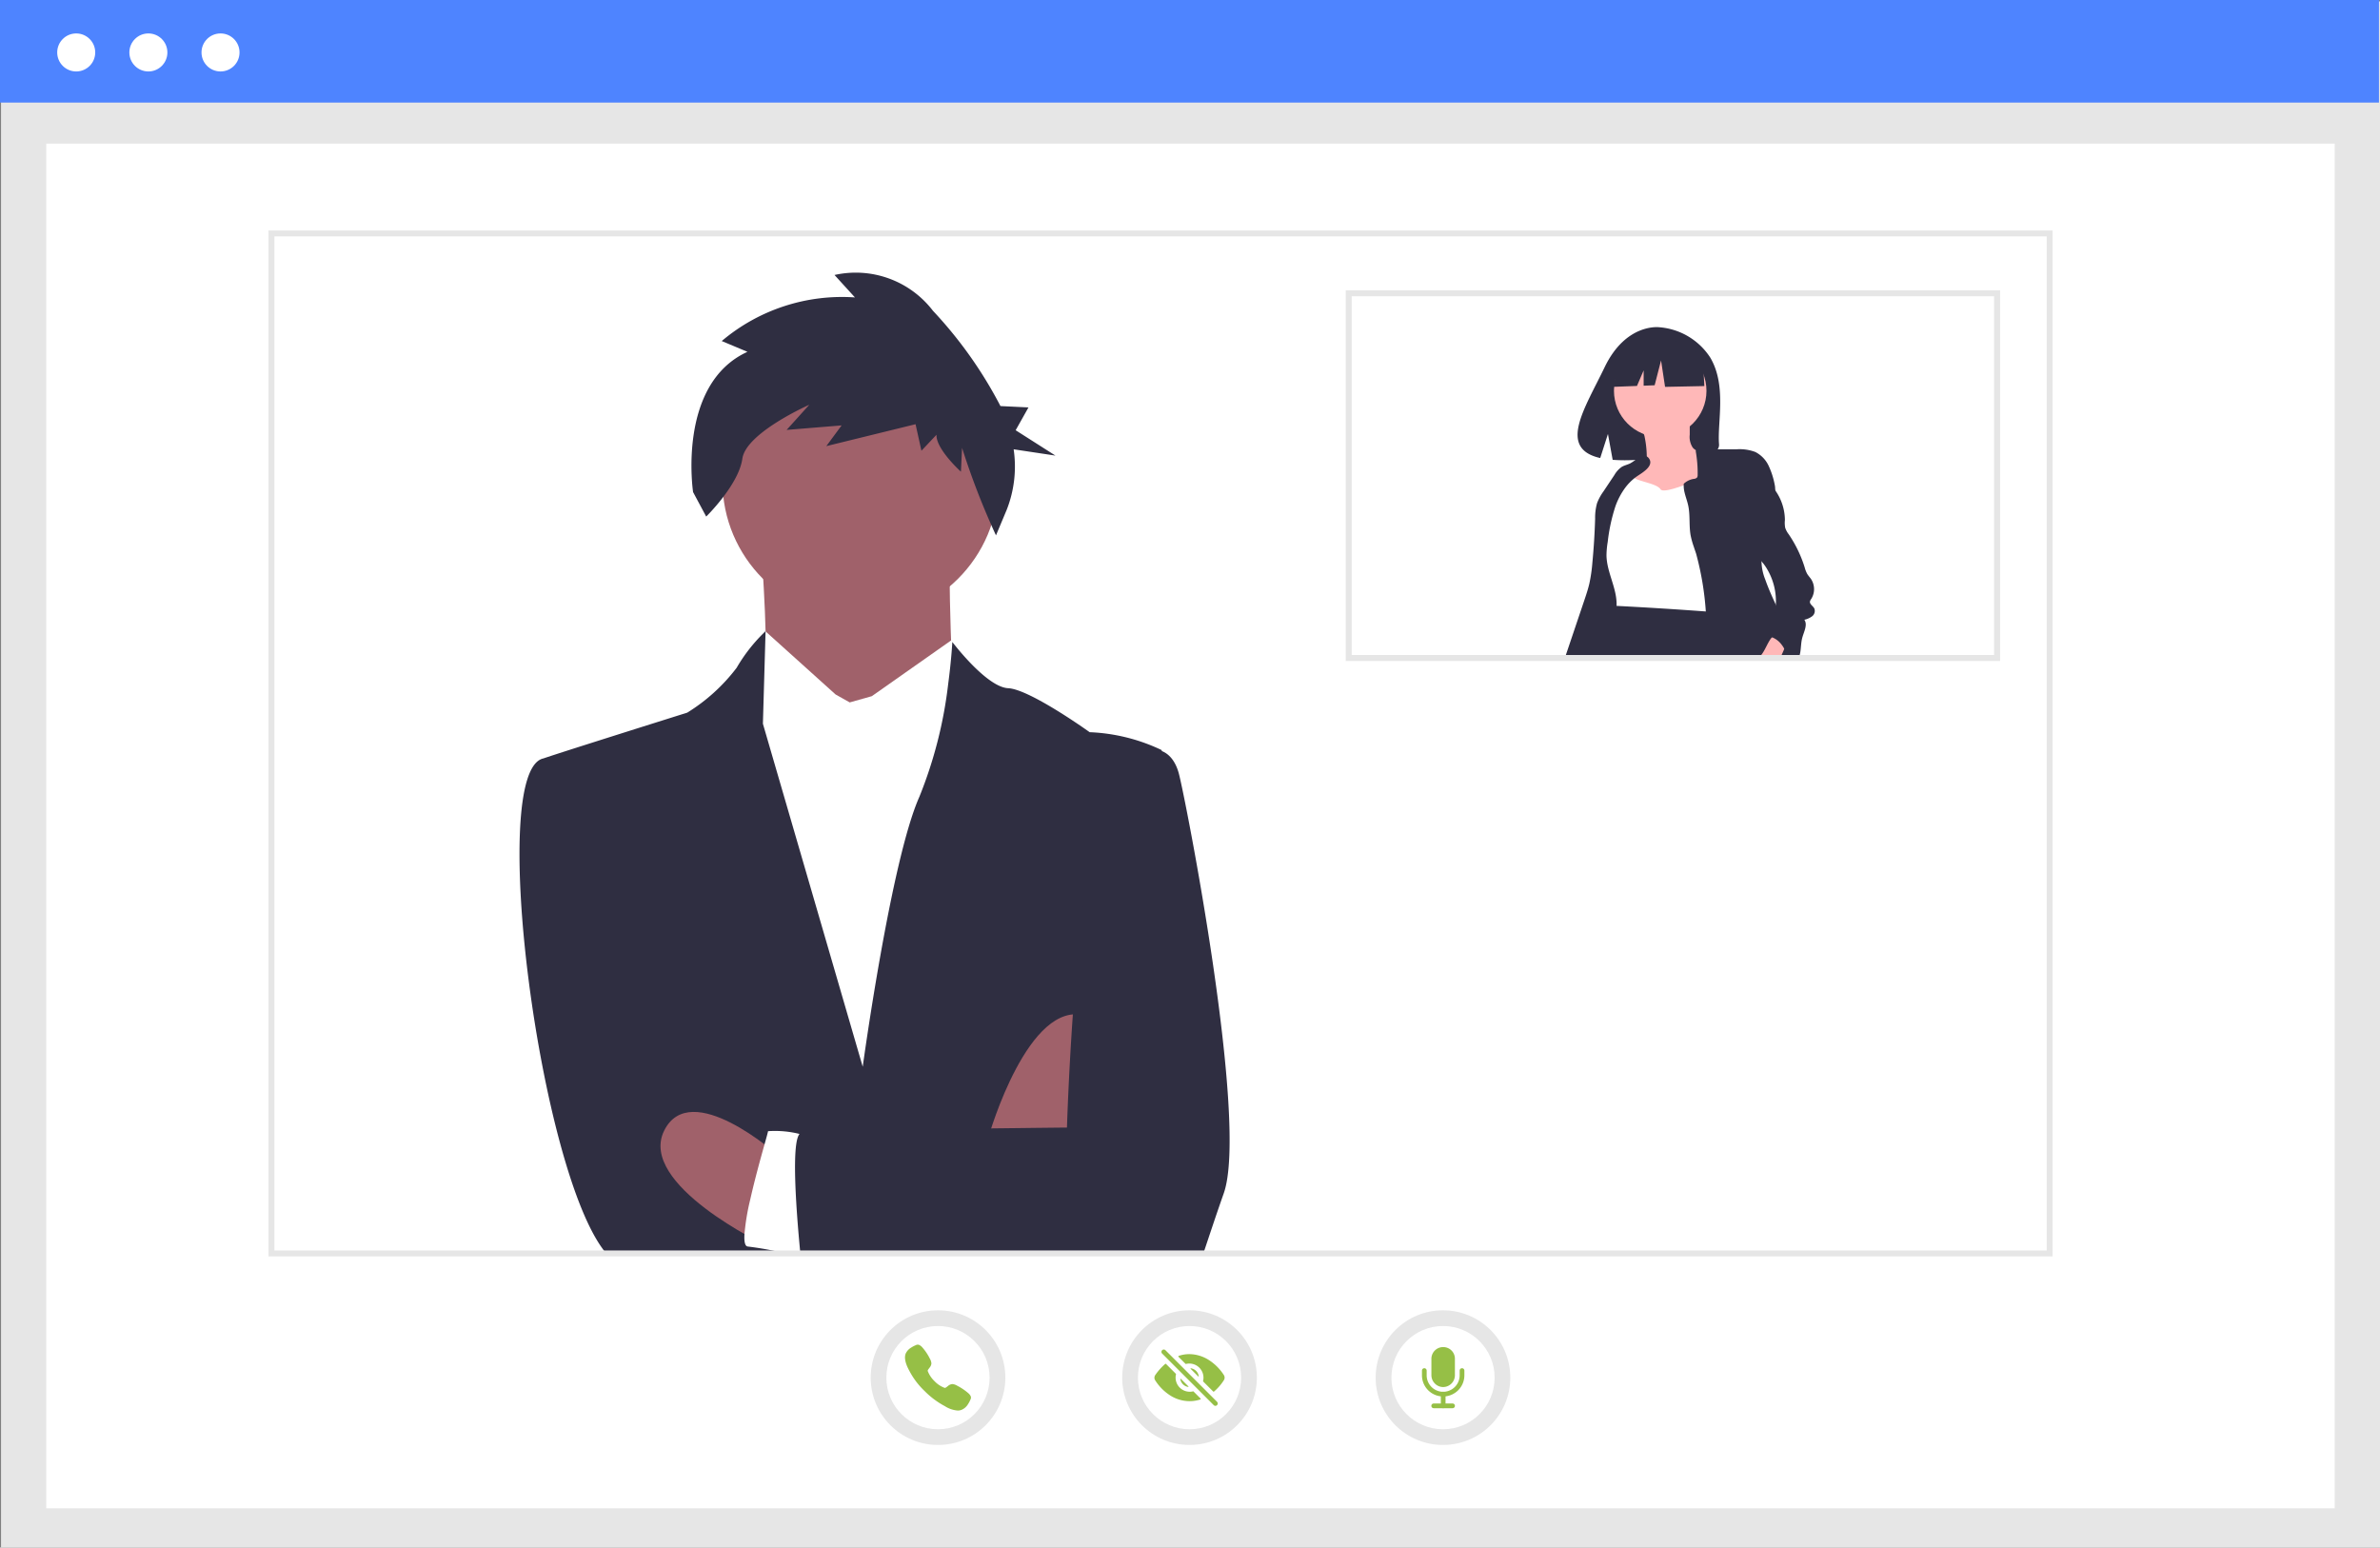 <svg id="イラスト" xmlns="http://www.w3.org/2000/svg" width="151.484" height="98.499" viewBox="0 0 151.484 98.499">
  <rect x="0" y="0" width="151.484" height="98.499" fill="#808080" stroke="none"/>
  <rect id="長方形_304" data-name="長方形 304" width="151.418" height="98.411" transform="translate(0.066 0.087)" fill="#e6e6e6"/>
  <rect id="長方形_305" data-name="長方形 305" width="145.657" height="86.857" transform="translate(2.946 9.143)" fill="#fff"/>
  <rect id="長方形_306" data-name="長方形 306" width="151.418" height="6.528" fill="#4e84ff"/>
  <circle id="楕円形_345" data-name="楕円形 345" cx="1.21" cy="1.21" r="1.21" transform="translate(3.641 2.128)" fill="#fff"/>
  <circle id="楕円形_346" data-name="楕円形 346" cx="1.21" cy="1.21" r="1.21" transform="translate(8.234 2.128)" fill="#fff"/>
  <circle id="楕円形_347" data-name="楕円形 347" cx="1.21" cy="1.21" r="1.21" transform="translate(12.826 2.128)" fill="#fff"/>
  <path id="パス_2372" data-name="パス 2372" d="M454.49,364.726s.555,7.664.3,8.115,4.447,8.547,4.447,8.547l7.515-7.043s-.455-9.743.029-10.182S454.49,364.726,454.49,364.726Z" transform="translate(-406.122 -331.174)" fill="#a0616a"/>
  <circle id="楕円形_348" data-name="楕円形 348" cx="8.785" cy="8.785" r="8.785" transform="translate(45.983 21.837)" fill="#a0616a"/>
  <path id="パス_2373" data-name="パス 2373" d="M446.523,406.948l-.9-.506-4.447-4.006s-.443-.165-.51,1.22l-.067,1.385-2.871,1.944-.132,31.47,19.858.959.836-31.667-4.484-2.994L452.982,403l-5.051,3.551Z" transform="translate(-392.44 -362.242)" fill="#fff"/>
  <path id="パス_2374" data-name="パス 2374" d="M414.457,409.871l-2.2,32.033H379.1c-4.226-5-7.6-30.744-4-31.506,1.177-.407,9.154-2.913,9.154-2.913a11.59,11.59,0,0,0,3.144-2.855,10.469,10.469,0,0,1,1.7-2.194l0,0,0,0c.018-.019.035-.037.053-.053a.031.031,0,0,1,.016-.014c.023-.025.046-.049.072-.072v.035l-.169,5.858,6.353,21.832s1.789-13.105,3.606-17.183a27.6,27.6,0,0,0,1.833-7.173c.21-1.579.264-2.677.264-2.677l.025.032v0h0c.028.035.072.092.136.171l0,0c.532.666,2.238,2.682,3.394,2.737,1.385.067,5.187,2.8,5.187,2.8A11.686,11.686,0,0,1,414.457,409.871Z" transform="translate(-340.512 -362.127)" fill="#2f2e41"/>
  <path id="パス_2375" data-name="パス 2375" d="M532.167,538.026s2.5-8.674,6.152-7.572-.357,7.389-.357,7.389Z" transform="translate(-469.206 -465.802)" fill="#a0616a"/>
  <path id="パス_2376" data-name="パス 2376" d="M427.329,571.5s-8.158-3.866-6.483-7.291,7.235,1.542,7.235,1.542Z" transform="translate(-378.579 -492.234)" fill="#a0616a"/>
  <path id="パス_2377" data-name="パス 2377" d="M453.555,576.967H451.6a19.841,19.841,0,0,0-2.39-.439c-.185-.009-.245-.3-.222-.756a14.369,14.369,0,0,1,.372-2.245c.28-1.248.654-2.6.895-3.458v0c.141-.5.233-.835.236-.883a6.433,6.433,0,0,1,2.171.22c.465.085.818.157.818.157l.044,4.168Z" transform="translate(-401.606 -497.19)" fill="#fff"/>
  <path id="パス_2378" data-name="パス 2378" d="M494.234,469.97c-.564,1.6-.971,2.862-1.3,3.826H467.286c-.086-.883-.194-2.092-.264-3.29-.113-1.916-.132-3.8.18-4.274a.221.221,0,0,1,.139-.109c.6-.118,7.363-.224,12.153-.287l1.861-.021c1.727-.021,2.9-.032,2.9-.032s.093-3.162.375-7.194c.5-7.088,1.584-16.864,3.8-16.906l1.618.079s.922.044,1.318,1.452S495.843,465.418,494.234,469.97Z" transform="translate(-416.344 -394.018)" fill="#2f2e41"/>
  <path id="パス_2379" data-name="パス 2379" d="M435.106,287.546l-1.636-.686a11.852,11.852,0,0,1,8.478-2.776l-1.3-1.428a6.186,6.186,0,0,1,6.262,2.275,27.074,27.074,0,0,1,4.3,6.068l1.783.086-.816,1.452,2.533,1.614-2.66-.4a7.52,7.52,0,0,1-.439,3.842l-.686,1.636a48.08,48.08,0,0,1-2.158-5.566l-.073,1.513s-1.6-1.443-1.555-2.351l-.959,1.016-.374-1.687-5.68,1.394.974-1.318-3.5.286,1.443-1.6s-4.03,1.777-4.262,3.435-2.3,3.681-2.3,3.681l-.835-1.557S430.607,289.6,435.106,287.546Z" transform="translate(-387.532 -265.154)" fill="#2f2e41"/>
  <path id="パス_2380" data-name="パス 2380" d="M399.756,333.743H286.2v-65.3H399.756Zm-113.18-.381H399.382V268.823H286.576Z" transform="translate(-269.111 -253.775)" fill="#e6e6e6"/>
  <path id="パス_2381" data-name="パス 2381" d="M740.367,302.691a4.253,4.253,0,0,0-3.261-1.936s-2.111-.27-3.465,2.548c-1.262,2.626-3,5.162-.28,5.777l.492-1.531.3,1.645a10.681,10.681,0,0,0,1.165.02c2.917-.094,5.695.028,5.605-1.019C740.809,306.8,741.421,304.472,740.367,302.691Z" transform="translate(-631.509 -279.928)" fill="#2f2e41"/>
  <path id="パス_2382" data-name="パス 2382" d="M748.728,333.443a1.153,1.153,0,0,1-.1.609c-.205.358-.706.412-1.007.694a1.692,1.692,0,0,0-.368,1.213,3.355,3.355,0,0,0,.137,1.345,3.268,3.268,0,0,0,.382.656q.276.4.557.792a3.408,3.408,0,0,0,.333.418,2.84,2.84,0,0,0,1.255.666,1.568,1.568,0,0,0,.912.06,1.746,1.746,0,0,0,.53-.326,2.84,2.84,0,0,0,.6-.582,2.71,2.71,0,0,0,.367-1.241,26.746,26.746,0,0,0,.176-3.856.946.946,0,0,0-.074-.41c-.152-.3-.561-.361-.776-.618a1.236,1.236,0,0,1-.19-.818l0-.728a.228.228,0,0,0-.244-.275,7.043,7.043,0,0,0-1.37-.092,3.383,3.383,0,0,0-1.407.187c-.292.188.074.707.141,1A6.513,6.513,0,0,1,748.728,333.443Z" transform="translate(-643.912 -304.376)" fill="#ffb8b8"/>
  <circle id="楕円形_349" data-name="楕円形 349" cx="2.944" cy="2.944" r="2.944" transform="translate(102.727 21.929)" fill="#ffb8b8"/>
  <path id="パス_2383" data-name="パス 2383" d="M741.094,349.921a.807.807,0,0,0-.982.251,1.78,1.78,0,0,0-.323,1.036,6.764,6.764,0,0,1-.079,1.1c-.177.794-.833,1.447-.882,2.259a6.032,6.032,0,0,0,.769,2.249,3.75,3.75,0,0,1,.2,1.464.587.587,0,0,0,.094.457.522.522,0,0,0,.2.11,13.256,13.256,0,0,0,4.084.532l2.277.058a.727.727,0,0,0,.4-.067c.2-.125.231-.406.235-.646.03-2.063-.058-4.127-.146-6.188a13.132,13.132,0,0,0-.223-2.23.64.64,0,0,0-.278-.475.614.614,0,0,0-.469.031c-.706.262-2.949,1.268-3.17.91C742.554,350.355,740.969,350.232,741.094,349.921Z" transform="translate(-637.113 -319.633)" fill="#fff"/>
  <path id="パス_2384" data-name="パス 2384" d="M732.122,345.075c-.058.041-.115.084-.17.13a3.287,3.287,0,0,0-.547.576,4.566,4.566,0,0,0-.619,1.169,11.321,11.321,0,0,0-.494,2.279,5.491,5.491,0,0,0-.078.859c.017,1.058.643,2.039.643,3.1,0,.04,0,.08,0,.12a3.5,3.5,0,0,1-.061.516c-.046.249-.112.494-.177.738a7.051,7.051,0,0,1-.661,1.786c-.032.055-.067.109-.1.161H727.6c.018-.054.036-.107.054-.161l1.15-3.408c.117-.347.235-.7.318-1.054a9.982,9.982,0,0,0,.194-1.337q.133-1.4.175-2.8a3.412,3.412,0,0,1,.126-1,3.265,3.265,0,0,1,.4-.73l.7-1.049a1.61,1.61,0,0,1,.465-.516c.167-.1.364-.139.54-.225a2.766,2.766,0,0,0,.317-.21c.262-.186.57-.381.8-.191a.443.443,0,0,1,.093.107.58.58,0,0,1,.035.062C733.178,344.463,732.414,344.868,732.122,345.075Z" transform="translate(-627.963 -314.736)" fill="#2f2e41"/>
  <path id="パス_2385" data-name="パス 2385" d="M745.956,397.118H735.527c.056-.051.112-.105.166-.161l.023-.024a3.785,3.785,0,0,0,.69-1.462l.451-1.218a.634.634,0,0,1,.115-.216.356.356,0,0,1,.158-.095.613.613,0,0,1,.14-.026,1.573,1.573,0,0,1,.2,0q2.807.145,5.61.353l.724.056c.2.146.392.3.577.466a5.169,5.169,0,0,1,1.427,1.894c.036.089.069.18.1.273C745.927,397.01,745.943,397.064,745.956,397.118Z" transform="translate(-634.456 -355.347)" fill="#2f2e41"/>
  <path id="パス_2386" data-name="パス 2386" d="M553.011,113.808l-2.14-1.121-2.955.458-.611,2.7,1.522-.058.425-.992v.976l.7-.027.408-1.58.255,1.682,2.5-.051Z" transform="translate(-444.636 -91.223)" fill="#2f2e41"/>
  <path id="パス_2387" data-name="パス 2387" d="M772.089,354.721h-2.355c-.017-.053-.033-.107-.048-.161a12.633,12.633,0,0,1-.365-1.824c-.025-.176-.047-.353-.067-.529-.013-.112-.025-.223-.037-.335a18.666,18.666,0,0,0-.618-3.684c-.046-.144-.1-.287-.144-.43a5.079,5.079,0,0,1-.209-.757c-.1-.589-.026-1.2-.132-1.786-.06-.328-.178-.617-.249-.918a1.86,1.86,0,0,1-.053-.556,1.2,1.2,0,0,1,.626-.31.33.33,0,0,0,.222-.089.279.279,0,0,0,.037-.164,7.864,7.864,0,0,0-.065-1.135c-.016-.132-.036-.264-.06-.395,0-.006,0-.012,0-.018a1.557,1.557,0,0,1,.63-.085l.7,0,1.286,0a2.831,2.831,0,0,1,1.174.17,1.869,1.869,0,0,1,.848.869,5,5,0,0,1,.383,1.172,1.577,1.577,0,0,1,.04.339c.018.906-.658,1.818-.726,2.743-.022.3,0,.6-.024.9s-.108.6-.122.9c0,.015,0,.031,0,.047a3.226,3.226,0,0,0,.237,1.144c.2.573.453,1.129.709,1.682.248.535.5,1.067.73,1.609a2.753,2.753,0,0,1,.237.8,1.1,1.1,0,0,1-.121.643.739.739,0,0,1-.1.136l0,0-.022.023Z" transform="translate(-660.644 -312.95)" fill="#2f2e41"/>
  <path id="パス_2388" data-name="パス 2388" d="M795.061,403.958a.891.891,0,0,1-.086.308l-.012.028c-.047.11-.094.219-.143.328l-.073.161h-1.332a1.5,1.5,0,0,0,.133-.161c.2-.284.323-.629.531-.935a.722.722,0,0,1,.1-.116C794.51,403.248,795.082,403.314,795.061,403.958Z" transform="translate(-681.388 -363.012)" fill="#ffb8b8"/>
  <path id="パス_2389" data-name="パス 2389" d="M791.39,359.78a1.62,1.62,0,0,0,.043-.161c.01-.043.018-.084.024-.127.043-.281.042-.568.109-.844.094-.395.376-.862.144-1.194a1.261,1.261,0,0,0,.5-.224.429.429,0,0,0,.135-.494c-.083-.162-.307-.269-.277-.448a.427.427,0,0,1,.079-.156,1.169,1.169,0,0,0-.02-1.282c-.073-.1-.163-.2-.23-.306a1.821,1.821,0,0,1-.166-.424,7.9,7.9,0,0,0-1.016-2.106,1.4,1.4,0,0,1-.224-.415,1.712,1.712,0,0,1-.018-.493,3.3,3.3,0,0,0-.577-1.831c-.026-.04-.052-.08-.079-.119a10.6,10.6,0,0,0-1.174-1.368.753.753,0,0,0-.413.3.892.892,0,0,0-.08.3c-.114.8-.213,1.6-.29,2.4a5.87,5.87,0,0,0-.032,1.216,1.963,1.963,0,0,0,.457,1.108c.171.188.389.328.574.5q.045.042.087.087a2.843,2.843,0,0,1,.355.466,4.016,4.016,0,0,1,.59,2.407,3.939,3.939,0,0,1-.06.454,1.873,1.873,0,0,1-.214.611c-.084.139-.2.261-.272.4a.512.512,0,0,0-.037.467.953.953,0,0,1,.332.06,1.411,1.411,0,0,1,.627.479,2.091,2.091,0,0,1,.159.245,3.015,3.015,0,0,1,.159.328c.019.044.038.09.056.136a.13.13,0,0,1,.01.025Z" transform="translate(-676.866 -318.009)" fill="#2f2e41"/>
  <path id="パス_2390" data-name="パス 2390" d="M696.983,312.037h-41.65V288.442h41.65Zm-41.269-.381H696.6V288.823H655.714Z" transform="translate(-569.679 -269.966)" fill="#e6e6e6"/>
  <circle id="楕円形_350" data-name="楕円形 350" cx="4.285" cy="4.285" r="4.285" transform="translate(71.427 83.397)" fill="#e6e6e6"/>
  <circle id="楕円形_351" data-name="楕円形 351" cx="3.285" cy="3.285" r="3.285" transform="translate(72.427 84.397)" fill="#fff"/>
  <path id="パス_2391" data-name="パス 2391" d="M593.867,645.945a.149.149,0,0,1-.106-.044l-3.292-3.292a.15.15,0,0,1,.212-.211l3.292,3.292a.15.15,0,0,1-.106.255Z" transform="translate(-516.509 -556.468)" fill="#96bf46"/>
  <path id="パス_2392" data-name="パス 2392" d="M597.253,652.626l-.484-.484a.019.019,0,0,0-.032.016.6.6,0,0,0,.5.5.019.019,0,0,0,.016-.032Z" transform="translate(-521.611 -564.384)" fill="#96bf46"/>
  <path id="パス_2393" data-name="パス 2393" d="M600.21,648.694l.485.485a.019.019,0,0,0,.022,0,.019.019,0,0,0,.01-.019.6.6,0,0,0-.5-.5.019.019,0,0,0-.016.032Z" transform="translate(-524.428 -561.573)" fill="#96bf46"/>
  <path id="パス_2394" data-name="パス 2394" d="M599.062,645.571a.3.3,0,0,0,0-.325,3.169,3.169,0,0,0-.928-.94,2.353,2.353,0,0,0-1.271-.393,2.121,2.121,0,0,0-.672.11.037.037,0,0,0-.015.062l.442.442a.037.037,0,0,0,.036.01.9.9,0,0,1,1.085,1.085.038.038,0,0,0,.01.036l.636.636a.038.038,0,0,0,.051,0A3.213,3.213,0,0,0,599.062,645.571Z" transform="translate(-521.164 -557.727)" fill="#96bf46"/>
  <path id="パス_2395" data-name="パス 2395" d="M590.3,648.911a.9.9,0,0,1-.873-1.109.038.038,0,0,0-.01-.036l-.625-.625a.038.038,0,0,0-.051,0,3.741,3.741,0,0,0-.633.708.3.3,0,0,0-.006.332,3.121,3.121,0,0,0,.919.941,2.316,2.316,0,0,0,1.275.389,2.225,2.225,0,0,0,.679-.108.037.037,0,0,0,.015-.062l-.444-.444a.037.037,0,0,0-.036-.01A.894.894,0,0,1,590.3,648.911Z" transform="translate(-514.577 -560.331)" fill="#96bf46"/>
  <circle id="楕円形_352" data-name="楕円形 352" cx="4.285" cy="4.285" r="4.285" transform="translate(55.419 83.397)" fill="#e6e6e6"/>
  <circle id="楕円形_353" data-name="楕円形 353" cx="3.285" cy="3.285" r="3.285" transform="translate(56.416 84.397)" fill="#fff"/>
  <path id="パス_2396" data-name="パス 2396" d="M506.843,644.971a1.764,1.764,0,0,1-.823-.281,5.35,5.35,0,0,1-1.293-.967,4.9,4.9,0,0,1-.971-1.292c-.345-.627-.286-.955-.22-1.1a.875.875,0,0,1,.343-.368,1.659,1.659,0,0,1,.268-.142l.026-.011a.25.25,0,0,1,.205-.019.6.6,0,0,1,.2.15,3.24,3.24,0,0,1,.488.724.722.722,0,0,1,.1.3.468.468,0,0,1-.119.279l-.036.048c-.071.093-.087.12-.077.169a1.775,1.775,0,0,0,.432.641,1.7,1.7,0,0,0,.633.422c.05.011.078-.005.174-.079l.043-.032a.472.472,0,0,1,.283-.127h0a.679.679,0,0,1,.3.1,3.567,3.567,0,0,1,.721.484.6.6,0,0,1,.15.194.253.253,0,0,1-.019.206l-.011.026a1.645,1.645,0,0,1-.143.267.875.875,0,0,1-.368.342A.633.633,0,0,1,506.843,644.971Z" transform="translate(-445.883 -555.194)" fill="#96bf46"/>
  <circle id="楕円形_354" data-name="楕円形 354" cx="4.285" cy="4.285" r="4.285" transform="translate(87.559 83.397)" fill="#e6e6e6"/>
  <circle id="楕円形_355" data-name="楕円形 355" cx="3.285" cy="3.285" r="3.285" transform="translate(88.562 84.397)" fill="#fff"/>
  <path id="パス_2397" data-name="パス 2397" d="M683.281,660.717h-1.2a.15.15,0,1,1,0-.3h1.2a.15.15,0,1,1,0,.3Z" transform="translate(-590.827 -571.089)" fill="#96bf46"/>
  <path id="パス_2398" data-name="パス 2398" d="M680.138,650.429a1.348,1.348,0,0,1-1.347-1.347v-.3a.15.15,0,1,1,.3,0v.3a1.048,1.048,0,1,0,2.1,0v-.3a.15.15,0,1,1,.3,0v.3a1.348,1.348,0,0,1-1.347,1.347Z" transform="translate(-588.285 -561.549)" fill="#96bf46"/>
  <path id="パス_2399" data-name="パス 2399" d="M685.226,657.537a.15.15,0,0,1-.15-.15v-.748a.15.15,0,1,1,.3,0v.748A.15.15,0,0,1,685.226,657.537Z" transform="translate(-593.369 -567.909)" fill="#96bf46"/>
  <path id="パス_2400" data-name="パス 2400" d="M682.682,644.106a.737.737,0,0,1-.529-.225.756.756,0,0,1-.219-.532v-1.038a.745.745,0,0,1,.742-.748h.006a.74.74,0,0,1,.748.748v1.038A.754.754,0,0,1,682.682,644.106Z" transform="translate(-590.827 -555.825)" fill="#96bf46"/>
</svg>
